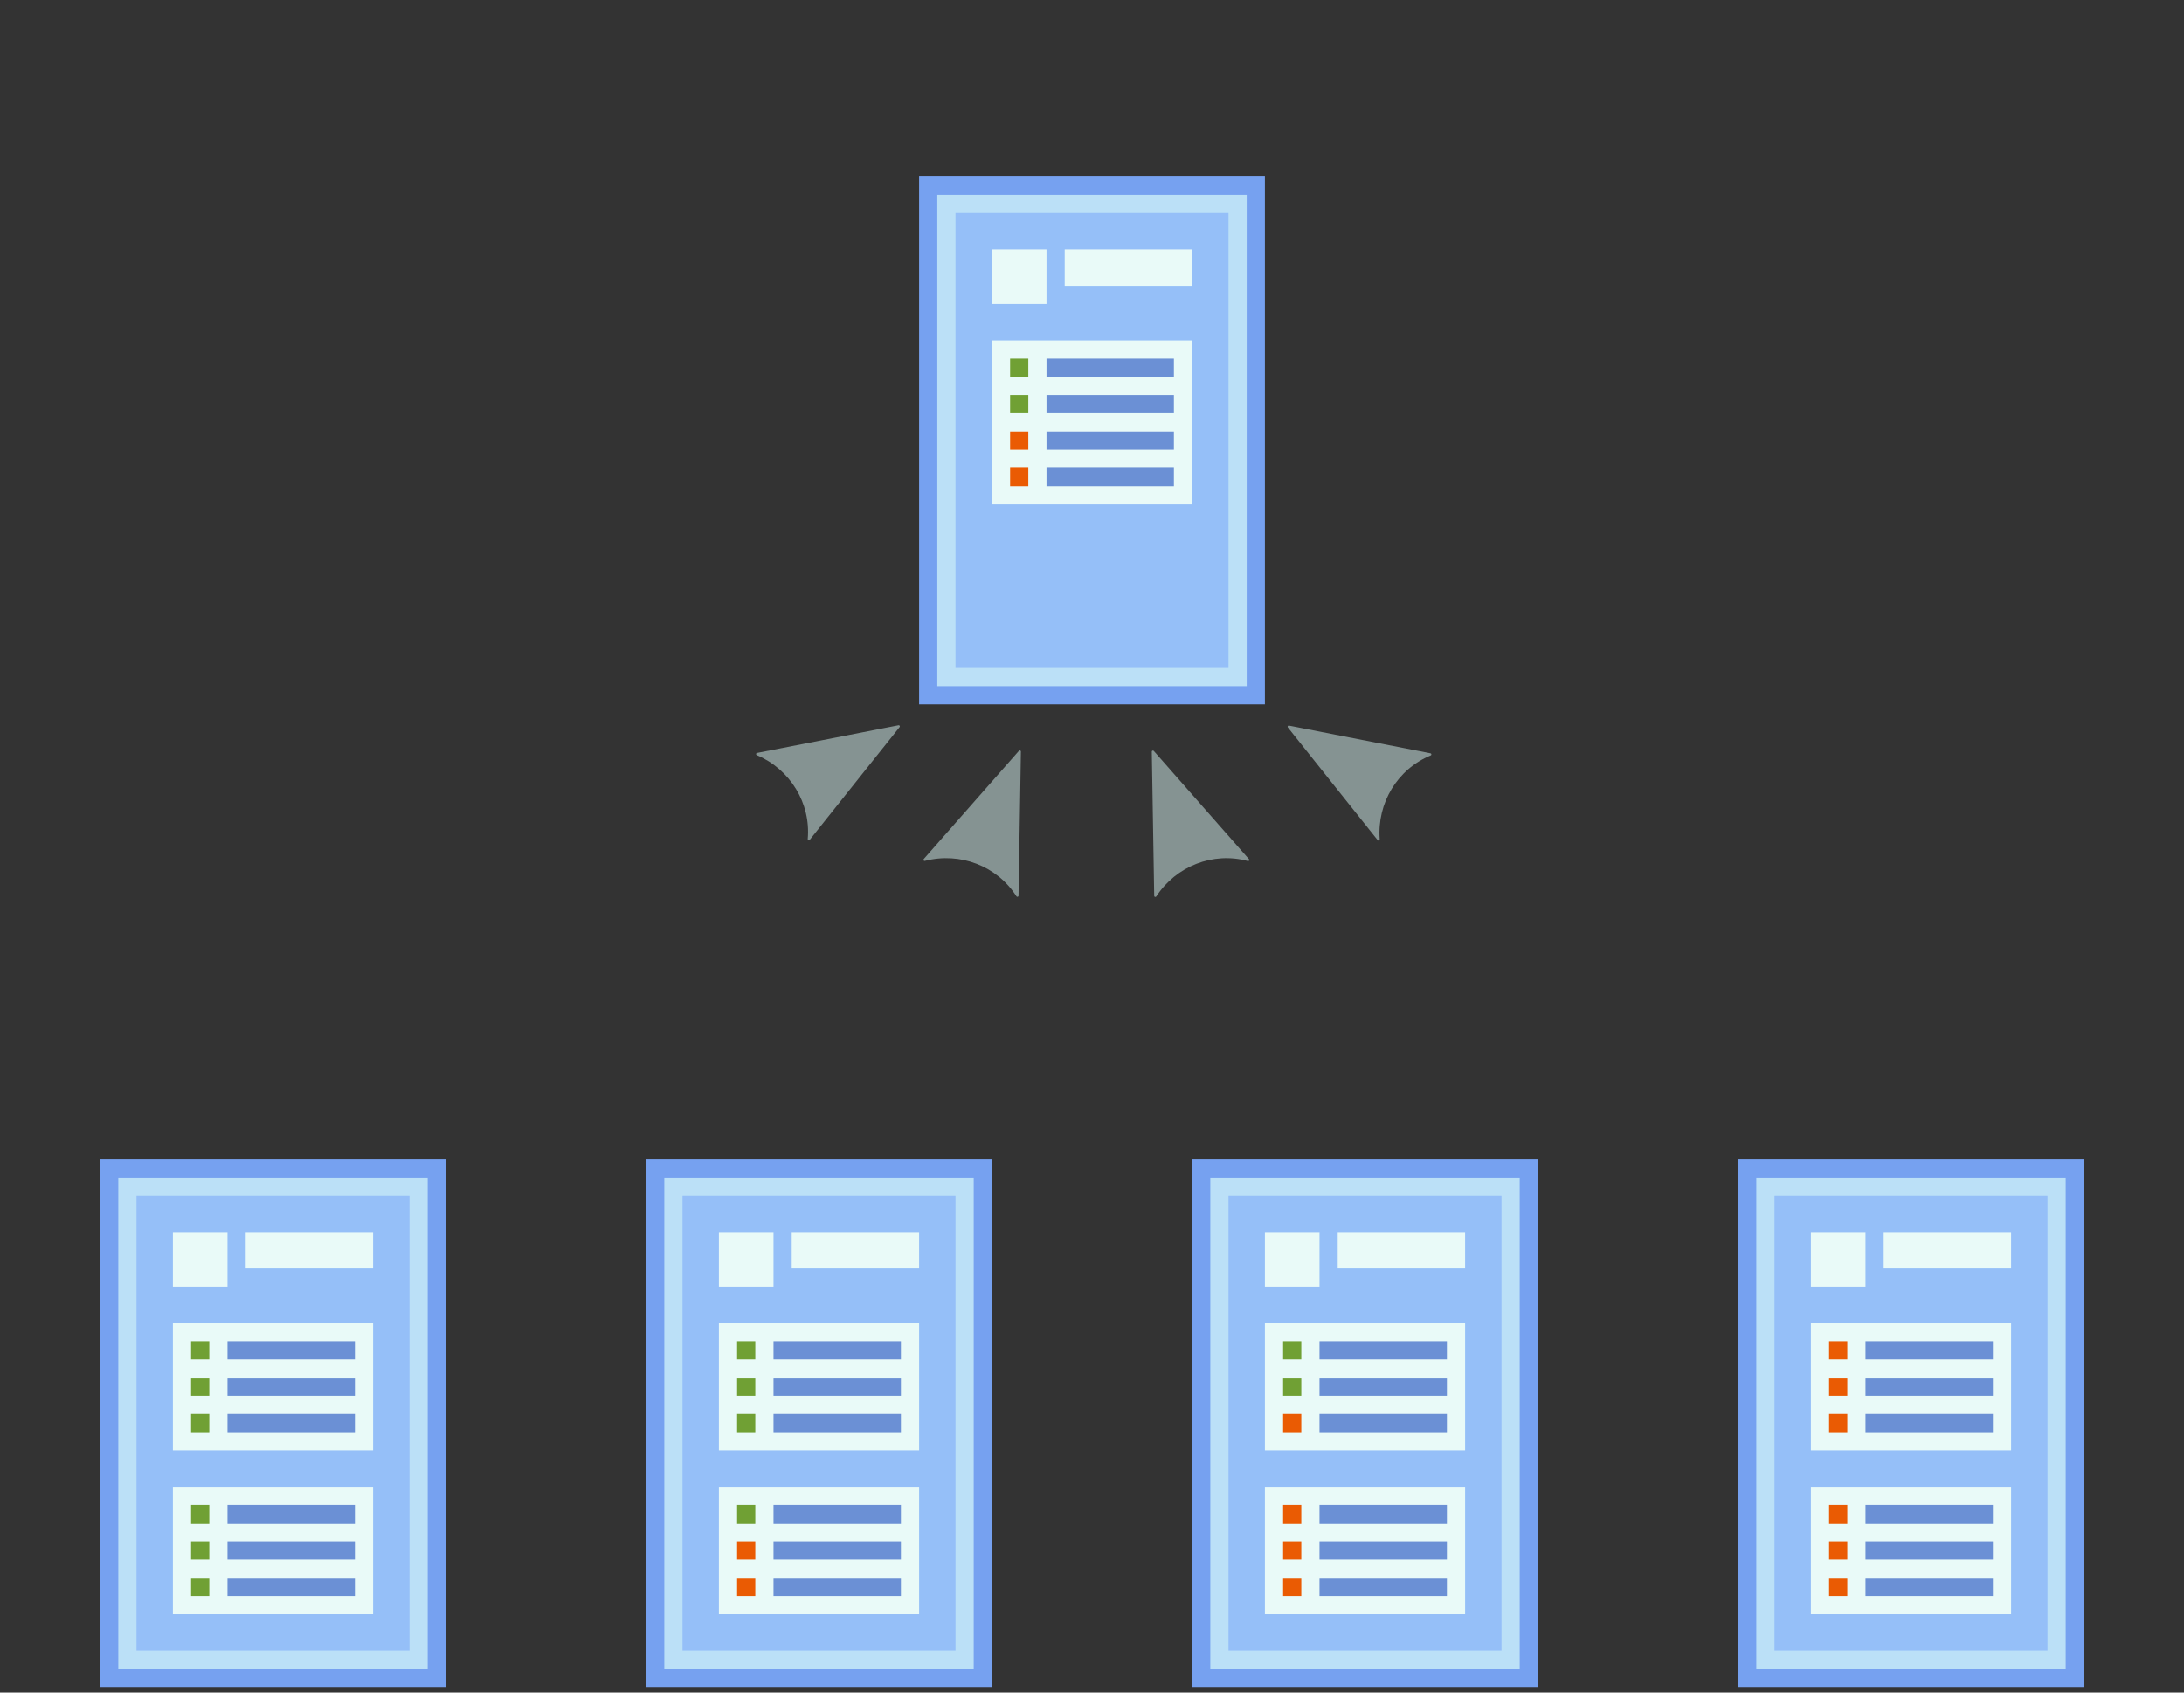<svg version="1.1" id="Layer_1" xmlns="http://www.w3.org/2000/svg" x="0px" y="0px"
	 width="600px" height="465px" viewBox="0 0 600 465" enable-background="new 0 0 600 465" xml:space="preserve">
<rect x="0" y="0" width="600" height="465" fill="#333333" stroke="none"/>
<g>
	
		<linearGradient id="SVGID_1_"  x1="-3494.269" y1="-69.655" x2="-3494.269" y2="-69.648" gradientTransform="matrix(9025 0 0 21025 31535848 1464817)">
		<stop  offset="0" style="stop-color:#76A1F0"/>
		<stop  offset="1" style="stop-color:#6B90D5"/>
	</linearGradient>
	<path fill="url(#SVGID_1_)" d="M27.5,318.5h95v145h-95V318.5z"/>
	
		<linearGradient id="SVGID_2_"  x1="-3494.24" y1="-69.851" x2="-3494.24" y2="-69.844" gradientTransform="matrix(7225 0 0 18225 25245960 1273361)">
		<stop  offset="0" style="stop-color:#BBE0F7"/>
		<stop  offset="1" style="stop-color:#82B4FB"/>
	</linearGradient>
	<path fill="url(#SVGID_2_)" d="M32.5,323.5h85v135h-85V323.5z"/>
	
		<linearGradient id="SVGID_3_"  x1="-3494.204" y1="-70.08" x2="-3494.204" y2="-70.071" gradientTransform="matrix(5625 0 0 15625 19654968 1095321)">
		<stop  offset="0" style="stop-color:#95BFF8"/>
		<stop  offset="1" style="stop-color:#7CA4EB"/>
	</linearGradient>
	<path fill="url(#SVGID_3_)" d="M37.5,328.5h75v125h-75V328.5z"/>
	<path fill="#E9FAF8" d="M47.5,363.5h55v35h-55V363.5z"/>
	<path fill="#70A034" d="M52.5,378.5h5v5h-5V378.5z"/>
	<path fill="#6B90D5" d="M62.5,368.5h35v5h-35V368.5z"/>
	<path fill="#6B90D5" d="M62.5,378.5h35v5h-35V378.5z"/>
	<path fill="#6B90D5" d="M62.5,388.5h35v5h-35V388.5z"/>
	<path fill="#70A034" d="M52.5,388.5h5v5h-5V388.5z"/>
	<path fill="#70A034" d="M52.5,368.5h5v5h-5V368.5z"/>
	<path fill="#E9FAF8" d="M47.5,408.5h55v35h-55V408.5z"/>
	<path fill="#6B90D5" d="M62.5,413.5h35v5h-35V413.5z"/>
	<path fill="#6B90D5" d="M62.5,423.5h35v5h-35V423.5z"/>
	<path fill="#6B90D5" d="M62.5,433.5h35v5h-35V433.5z"/>
	<path fill="#70A034" d="M52.5,433.5h5v5h-5V433.5z"/>
	<path fill="#70A034" d="M52.5,413.5h5v5h-5V413.5z"/>
	<path fill="#70A034" d="M52.5,423.5h5v5h-5V423.5z"/>
	<path fill="#E9FAF8" d="M47.5,338.5h15v15h-15V338.5z"/>
	<path fill="#E9FAF8" d="M67.5,338.5h35v10h-35V338.5z"/>
</g>
<g>
	
		<linearGradient id="SVGID_4_"  x1="-3495.847" y1="-69.655" x2="-3495.847" y2="-69.648" gradientTransform="matrix(9025 0 0 21025 31550248 1464817)">
		<stop  offset="0" style="stop-color:#76A1F0"/>
		<stop  offset="1" style="stop-color:#6B90D5"/>
	</linearGradient>
	<path fill="url(#SVGID_4_)" d="M177.5,318.5h95v145h-95V318.5z"/>
	
		<linearGradient id="SVGID_5_"  x1="-3496.005" y1="-69.851" x2="-3496.005" y2="-69.844" gradientTransform="matrix(7225 0 0 18225 25258860 1273361)">
		<stop  offset="0" style="stop-color:#BBE0F7"/>
		<stop  offset="1" style="stop-color:#82B4FB"/>
	</linearGradient>
	<path fill="url(#SVGID_5_)" d="M182.5,323.5h85v135h-85V323.5z"/>
	
		<linearGradient id="SVGID_6_"  x1="-3496.203" y1="-70.08" x2="-3496.203" y2="-70.071" gradientTransform="matrix(5625 0 0 15625 19666368 1095321)">
		<stop  offset="0" style="stop-color:#95BFF8"/>
		<stop  offset="1" style="stop-color:#7CA4EB"/>
	</linearGradient>
	<path fill="url(#SVGID_6_)" d="M187.5,328.5h75v125h-75V328.5z"/>
	<path fill="#E9FAF8" d="M197.5,363.5h55v35h-55V363.5z"/>
	<path fill="#70A034" d="M202.5,378.5h5v5h-5V378.5z"/>
	<path fill="#6B90D5" d="M212.5,368.5h35v5h-35V368.5z"/>
	<path fill="#6B90D5" d="M212.5,378.5h35v5h-35V378.5z"/>
	<path fill="#6B90D5" d="M212.5,388.5h35v5h-35V388.5z"/>
	<path fill="#70A034" d="M202.5,388.5h5v5h-5V388.5z"/>
	<path fill="#70A034" d="M202.5,368.5h5v5h-5V368.5z"/>
	<path fill="#E9FAF8" d="M197.5,408.5h55v35h-55V408.5z"/>
	<path fill="#6B90D5" d="M212.5,413.5h35v5h-35V413.5z"/>
	<path fill="#6B90D5" d="M212.5,423.5h35v5h-35V423.5z"/>
	<path fill="#6B90D5" d="M212.5,433.5h35v5h-35V433.5z"/>
	<path fill="#EA5B03" d="M202.5,433.5h5v5h-5V433.5z"/>
	<path fill="#70A034" d="M202.5,413.5h5v5h-5V413.5z"/>
	<path fill="#EA5B03" d="M202.5,423.5h5v5h-5V423.5z"/>
	<path fill="#E9FAF8" d="M197.5,338.5h15v15h-15V338.5z"/>
	<path fill="#E9FAF8" d="M217.5,338.5h35v10h-35V338.5z"/>
</g>
<g>
	
		<linearGradient id="SVGID_7_"  x1="-3497.426" y1="-69.655" x2="-3497.426" y2="-69.648" gradientTransform="matrix(9025 0 0 21025 31564648 1464817)">
		<stop  offset="0" style="stop-color:#76A1F0"/>
		<stop  offset="1" style="stop-color:#6B90D5"/>
	</linearGradient>
	<path fill="url(#SVGID_7_)" d="M327.5,318.5h95v145h-95V318.5z"/>
	
		<linearGradient id="SVGID_8_"  x1="-3497.77" y1="-69.851" x2="-3497.77" y2="-69.844" gradientTransform="matrix(7225 0 0 18225 25271760 1273361)">
		<stop  offset="0" style="stop-color:#BBE0F7"/>
		<stop  offset="1" style="stop-color:#82B4FB"/>
	</linearGradient>
	<path fill="url(#SVGID_8_)" d="M332.5,323.5h85v135h-85V323.5z"/>
	
		<linearGradient id="SVGID_9_"  x1="-3498.204" y1="-70.08" x2="-3498.204" y2="-70.071" gradientTransform="matrix(5625 0 0 15625 19677768 1095321)">
		<stop  offset="0" style="stop-color:#95BFF8"/>
		<stop  offset="1" style="stop-color:#7CA4EB"/>
	</linearGradient>
	<path fill="url(#SVGID_9_)" d="M337.5,328.5h75v125h-75V328.5z"/>
	<path fill="#E9FAF8" d="M347.5,363.5h55v35h-55V363.5z"/>
	<path fill="#70A034" d="M352.5,378.5h5v5h-5V378.5z"/>
	<path fill="#6B90D5" d="M362.5,368.5h35v5h-35V368.5z"/>
	<path fill="#6B90D5" d="M362.5,378.5h35v5h-35V378.5z"/>
	<path fill="#6B90D5" d="M362.5,388.5h35v5h-35V388.5z"/>
	<path fill="#EA5B03" d="M352.5,388.5h5v5h-5V388.5z"/>
	<path fill="#70A034" d="M352.5,368.5h5v5h-5V368.5z"/>
	<path fill="#E9FAF8" d="M347.5,408.5h55v35h-55V408.5z"/>
	<path fill="#6B90D5" d="M362.5,413.5h35v5h-35V413.5z"/>
	<path fill="#6B90D5" d="M362.5,423.5h35v5h-35V423.5z"/>
	<path fill="#6B90D5" d="M362.5,433.5h35v5h-35V433.5z"/>
	<path fill="#EA5B03" d="M352.5,433.5h5v5h-5V433.5z"/>
	<path fill="#EA5B03" d="M352.5,413.5h5v5h-5V413.5z"/>
	<path fill="#EA5B03" d="M352.5,423.5h5v5h-5V423.5z"/>
	<path fill="#E9FAF8" d="M347.5,338.5h15v15h-15V338.5z"/>
	<path fill="#E9FAF8" d="M367.5,338.5h35v10h-35V338.5z"/>
</g>
<g>
	
		<linearGradient id="SVGID_10_"  x1="-3499.005" y1="-69.655" x2="-3499.005" y2="-69.648" gradientTransform="matrix(9025 0 0 21025 31579048 1464817)">
		<stop  offset="0" style="stop-color:#76A1F0"/>
		<stop  offset="1" style="stop-color:#6B90D5"/>
	</linearGradient>
	<path fill="url(#SVGID_10_)" d="M477.5,318.5h95v145h-95V318.5z"/>
	
		<linearGradient id="SVGID_11_"  x1="-3499.534" y1="-69.851" x2="-3499.534" y2="-69.844" gradientTransform="matrix(7225 0 0 18225 25284660 1273361)">
		<stop  offset="0" style="stop-color:#BBE0F7"/>
		<stop  offset="1" style="stop-color:#82B4FB"/>
	</linearGradient>
	<path fill="url(#SVGID_11_)" d="M482.5,323.5h85v135h-85V323.5z"/>
	
		<linearGradient id="SVGID_12_"  x1="-3500.203" y1="-70.08" x2="-3500.203" y2="-70.071" gradientTransform="matrix(5625 0 0 15625 19689168 1095321)">
		<stop  offset="0" style="stop-color:#95BFF8"/>
		<stop  offset="1" style="stop-color:#7CA4EB"/>
	</linearGradient>
	<path fill="url(#SVGID_12_)" d="M487.5,328.5h75v125h-75V328.5z"/>
	<path fill="#E9FAF8" d="M497.5,363.5h55v35h-55V363.5z"/>
	<path fill="#EA5B03" d="M502.5,378.5h5v5h-5V378.5z"/>
	<path fill="#6B90D5" d="M512.5,368.5h35v5h-35V368.5z"/>
	<path fill="#6B90D5" d="M512.5,378.5h35v5h-35V378.5z"/>
	<path fill="#6B90D5" d="M512.5,388.5h35v5h-35V388.5z"/>
	<path fill="#EA5B03" d="M502.5,388.5h5v5h-5V388.5z"/>
	<path fill="#EA5B03" d="M502.5,368.5h5v5h-5V368.5z"/>
	<path fill="#E9FAF8" d="M497.5,408.5h55v35h-55V408.5z"/>
	<path fill="#6B90D5" d="M512.5,413.5h35v5h-35V413.5z"/>
	<path fill="#6B90D5" d="M512.5,423.5h35v5h-35V423.5z"/>
	<path fill="#6B90D5" d="M512.5,433.5h35v5h-35V433.5z"/>
	<path fill="#EA5B03" d="M502.5,433.5h5v5h-5V433.5z"/>
	<path fill="#EA5B03" d="M502.5,413.5h5v5h-5V413.5z"/>
	<path fill="#EA5B03" d="M502.5,423.5h5v5h-5V423.5z"/>
	<path fill="#E9FAF8" d="M497.5,338.5h15v15h-15V338.5z"/>
	<path fill="#E9FAF8" d="M517.5,338.5h35v10h-35V338.5z"/>
</g>
<g>
	
		<linearGradient id="SVGID_13_"  x1="-3496.637" y1="-67.793" x2="-3496.637" y2="-67.786" gradientTransform="matrix(9025 0 0 21025 31557448 1425393)">
		<stop  offset="0" style="stop-color:#76A1F0"/>
		<stop  offset="1" style="stop-color:#6B90D5"/>
	</linearGradient>
	<path fill="url(#SVGID_13_)" d="M252.5,48.5h95v145h-95V48.5z"/>
	
		<linearGradient id="SVGID_14_"  x1="-3496.887" y1="-67.852" x2="-3496.887" y2="-67.844" gradientTransform="matrix(7225 0 0 18225 25265310 1236657)">
		<stop  offset="0" style="stop-color:#BBE0F7"/>
		<stop  offset="1" style="stop-color:#82B4FB"/>
	</linearGradient>
	<path fill="url(#SVGID_14_)" d="M257.5,53.5h85v135h-85V53.5z"/>
	
		<linearGradient id="SVGID_15_"  x1="-3497.203" y1="-67.919" x2="-3497.203" y2="-67.912" gradientTransform="matrix(5625 0 0 15625 19672066 1061305)">
		<stop  offset="0" style="stop-color:#95BFF8"/>
		<stop  offset="1" style="stop-color:#7CA4EB"/>
	</linearGradient>
	<path fill="url(#SVGID_15_)" d="M262.5,58.5h75v125h-75V58.5z"/>
	<path fill="#E9FAF8" d="M272.5,93.5h55v45h-55V93.5z"/>
	<path fill="#70A034" d="M277.5,108.5h5v5h-5V108.5z"/>
	<path fill="#6B90D5" d="M287.5,98.5h35v5h-35V98.5z"/>
	<path fill="#6B90D5" d="M287.5,108.5h35v5h-35V108.5z"/>
	<path fill="#6B90D5" d="M287.5,118.5h35v5h-35V118.5z"/>
	<path fill="#EA5B03" d="M277.5,118.5h5v5h-5V118.5z"/>
	<path fill="#70A034" d="M277.5,98.5h5v5h-5V98.5z"/>
	<path fill="#E9FAF8" d="M272.5,68.5h15v15h-15V68.5z"/>
	<path fill="#E9FAF8" d="M292.5,68.5h35v10h-35V68.5z"/>
	<path fill="#6B90D5" d="M287.5,128.5h35v5h-35V128.5z"/>
	<path fill="#EA5B03" d="M277.5,128.5h5v5h-5V128.5z"/>
</g>
<g>
	<path fill="#859392" stroke="#859392" stroke-width="0.625" stroke-linejoin="round" d="M208.029,207.163l38.861-7.606
		l-24.676,30.97C223.102,220.548,217.343,211.13,208.029,207.163z"/>
	<path fill="#859392" stroke="#859392" stroke-width="0.625" stroke-linejoin="round" d="M317.398,246.109l-0.657-39.593
		l26.149,29.735C333.225,233.624,322.939,237.637,317.398,246.109z"/>
	<path fill="#859392" stroke="#859392" stroke-width="0.625" stroke-linejoin="round" d="M254.007,236.213l26.15-29.735
		L279.5,246.07C274.116,237.623,263.807,233.673,254.007,236.213z"/>
	<path fill="#859392" stroke="#859392" stroke-width="0.625" stroke-linejoin="round" d="M378.729,230.62l-24.676-30.97
		l38.861,7.606C383.652,211.071,377.952,220.525,378.729,230.62z"/>
</g>
</svg>
